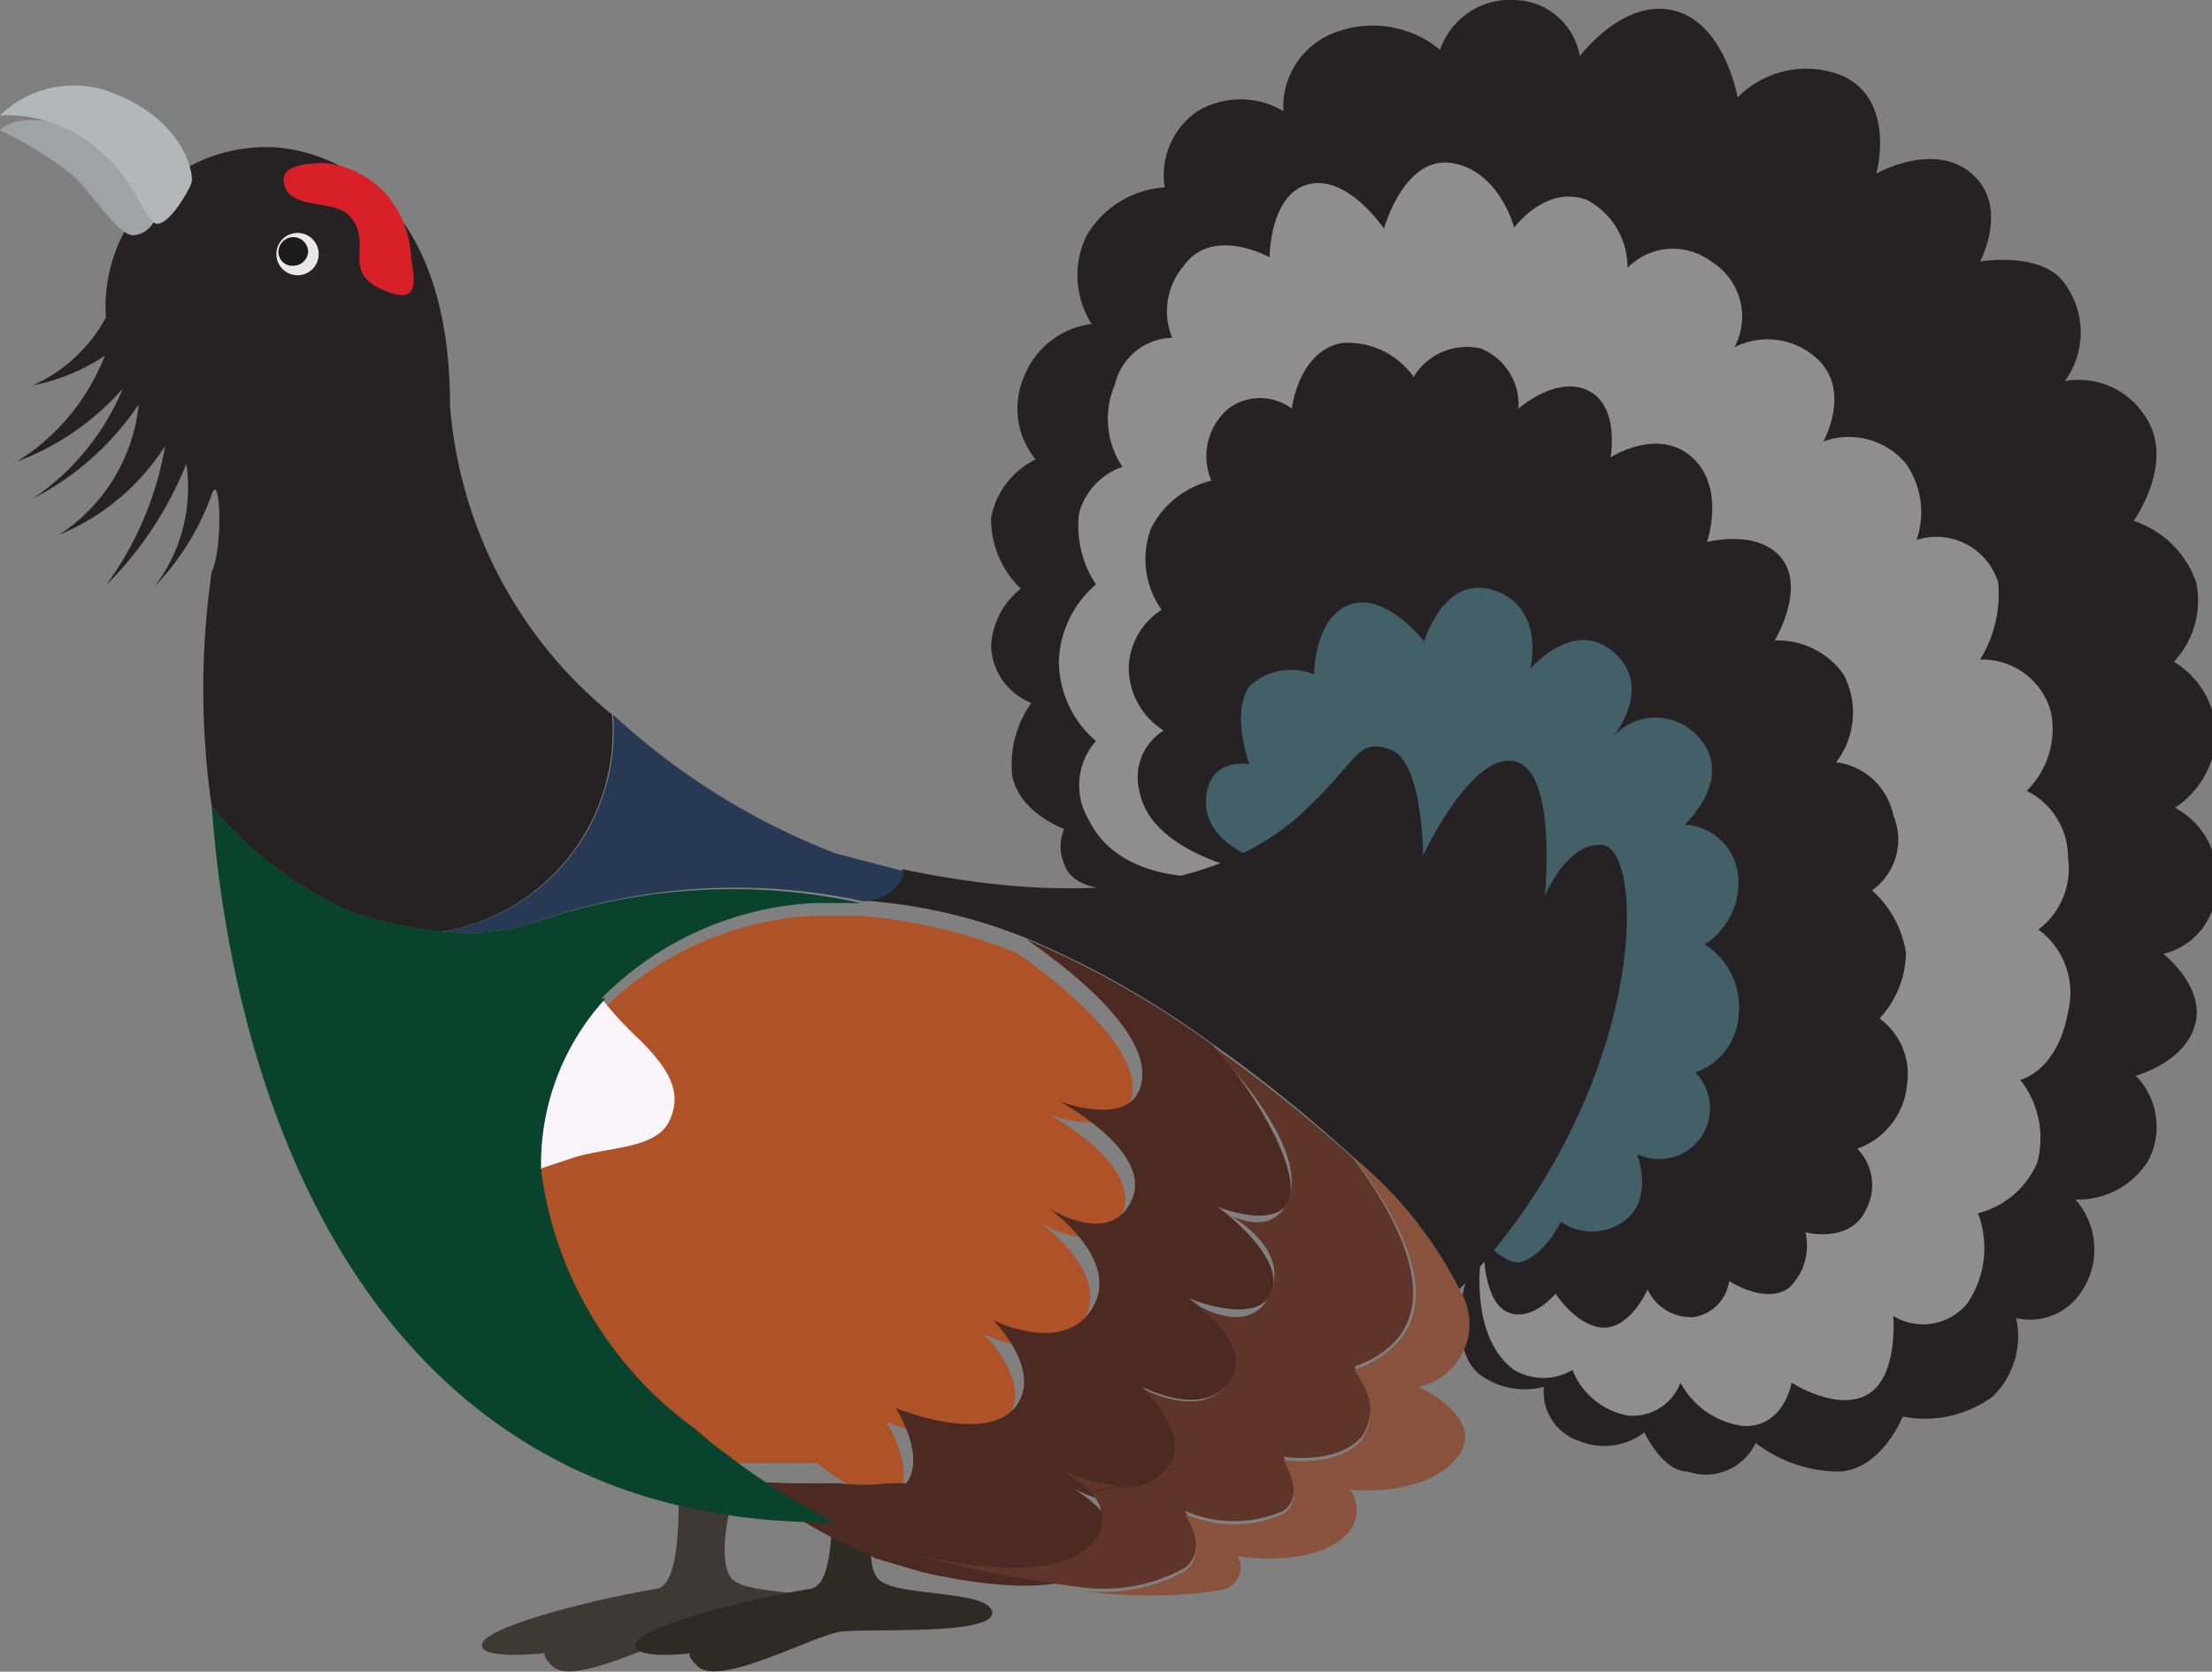 <svg xmlns="http://www.w3.org/2000/svg" viewBox="0 0 20.89 15.79"><rect x="0" y="0" width="20.89" height="15.79" fill="#808080" stroke="none"/><defs><style>.cls-1{fill:#3e3a33;}.cls-2{fill:#2e2b25;}.cls-3{fill:#262223;}.cls-4{fill:#8d8e8d;}.cls-5{fill:#436068;}.cls-6{fill:#1d4a39;}.cls-7{fill:#af5227;}.cls-8{fill:#f8f4f9;}.cls-9{fill:#4c2a21;}.cls-10{fill:#5f3429;}.cls-11{fill:#88523c;}.cls-12{fill:#273954;}.cls-13{fill:#09432e;}.cls-14{fill:#9ea4a3;}.cls-15{fill:#b3b7b7;}.cls-16{fill:#d72027;}.cls-17{fill:#e8e8e8;}.cls-18{fill:#1c1b1c;}</style></defs><g id="Layer_2" data-name="Layer 2"><g id="Layer_2-2" data-name="Layer 2"><path class="cls-1" d="M6.91,14.18s-.15.55,0,.73S8,15,8,15.23s-1.16.15-1.42.18-1.15.53-1.36.33.07-.14.07-.14-.74.1-.74-.06.94-.41,1.63-.53c.21,0,.23-.5.23-.9Z"/><path class="cls-2" d="M8.29,14.18s-.15.55,0,.73,1.06.1,1.08.32-1.16.15-1.42.18-1.15.53-1.36.33.07-.14.07-.14S6,15.7,6,15.54s.94-.41,1.63-.53c.22,0,.23-.5.23-.9Z"/><path class="cls-3" d="M11,8.37s-.83.17-.95-.21a.42.42,0,0,1,0-.33s-.42-.15-.49-.5a1,1,0,0,1,.18-.69.6.6,0,0,1-.38-.54.74.74,0,0,1,.28-.54.91.91,0,0,1-.28-.67.77.77,0,0,1,.42-.55.76.76,0,0,1-.11-.78.79.79,0,0,1,.64-.5.85.85,0,0,1-.05-.83A.92.92,0,0,1,11,1.77a.73.73,0,0,1,.31-.72.79.79,0,0,1,.81,0,.75.75,0,0,1,.48-.74,1,1,0,0,1,1,.16A.7.7,0,0,1,14.31,0a.64.64,0,0,1,.61.53s.41-.55.89-.43.6.82.6.82a.91.91,0,0,1,1-.2c.5.24.31.92.31.92s.54-.31.9,0,.08.83.08.83.59-.1.8.21a.78.78,0,0,1,0,.92.74.74,0,0,1,.75.32c.31.43-.1,1-.1,1a.93.93,0,0,1,.59.58.84.84,0,0,1-.21.75.83.83,0,0,1,.4.69.87.87,0,0,1-.39.69.74.74,0,0,1,.39.75.65.65,0,0,1-.5.63s.4.31.3.67-.56.48-.56.48a.69.69,0,0,1,.12.8.78.78,0,0,1-.69.37.71.71,0,0,1,.07.85.58.58,0,0,1-.63.27.79.79,0,0,1-.22.74,1.08,1.08,0,0,1-.85.19s-.2.5-.6.52a1.31,1.31,0,0,1-.79-.27.52.52,0,0,1-.64.27c-.24,0-.41-.37-.41-.37a.63.63,0,0,1-.62.08.49.49,0,0,1-.33-.51.72.72,0,0,1-.61-.12c-.26-.22-.2-.75-.06-1.07Z"/><path class="cls-4" d="M11.61,8.27s-1,.15-1.33-.53A.63.63,0,0,1,10.35,7,1,1,0,0,1,10,6.24a1,1,0,0,1,.35-.72,1,1,0,0,1-.16-.67.64.64,0,0,1,.41-.44.82.82,0,0,1-.07-.78.57.57,0,0,1,.54-.44.66.66,0,0,1,.11-.68c.27-.38.81-.08.81-.08s0-.6.37-.69.71.42.71.42.19-.69.64-.62.59.61.59.61.3-.41.69-.26a.72.72,0,0,1,.38.64.6.6,0,0,1,.79-.06.61.61,0,0,1,.22.81.69.69,0,0,1,.76.09c.36.3.08.8.08.8a.7.7,0,0,1,.78.21.8.8,0,0,1,.1.72.61.61,0,0,1,.77.4,1.17,1.17,0,0,1-.17.73.67.67,0,0,1,.67.5.82.82,0,0,1-.23.74.7.7,0,0,1,.39.63.72.72,0,0,1-.28.68.74.74,0,0,1,.28.78c-.1.56-.45.64-.45.64a.89.89,0,0,1,.16.78.83.83,0,0,1-.56.48.93.93,0,0,1-.1.85.54.54,0,0,1-.7.12s.05.57-.24.74-.72-.11-.72-.11-.07.42-.45.41a.79.79,0,0,1-.6-.41.48.48,0,0,1-.5.31.7.7,0,0,1-.52-.43.54.54,0,0,1-.55,0c-.44-.32-.31-1.1-.31-1.1Z"/><path class="cls-3" d="M11.76,8.22s-.9-.18-1-.75a.52.52,0,0,1,.23-.57.7.7,0,0,1-.33-.6.67.67,0,0,1,.31-.54.83.83,0,0,1-.1-.77.87.87,0,0,1,.57-.45.59.59,0,0,1,.16-.68.5.5,0,0,1,.6,0s.06-.54.47-.62a.76.76,0,0,1,.68.32.59.59,0,0,1,.63-.27.57.57,0,0,1,.36.57s.36-.32.66-.17.21.63.21.63.45-.29.77,0,.14.8.14.8.49-.13.71.16-.07.77-.07.77a.76.76,0,0,1,.65.32.77.77,0,0,1-.07.83.63.63,0,0,1,.54.5.59.59,0,0,1-.2.71A1,1,0,0,1,18,9a.93.93,0,0,1-.25.62.65.65,0,0,1,.26.62.71.71,0,0,1-.47.61.49.49,0,0,1,.08.58c-.15.32-.57.21-.57.21a.55.55,0,0,1-.15.52c-.22.17-.57-.06-.57-.06a.4.4,0,0,1-.33.34.45.45,0,0,1-.44-.26s-.16.36-.41.36-.46-.32-.46-.32-.23.28-.46.17-.22-.63-.22-.63Z"/><path class="cls-5" d="M11.84,8.1s-.48-.16-.45-.56.41-.32.41-.32-.18-.48,0-.74a.58.58,0,0,1,.61-.11s0-.54.34-.66.7.35.7.35.19-.65.67-.48.33.74.33.74.41-.49.79-.16,0,.79,0,.79a.54.54,0,0,1,.79,0c.37.39-.12.84-.12.84a.53.53,0,0,1,.5.45.69.69,0,0,1-.31.68.7.7,0,0,1,.32.66.61.61,0,0,1-.41.55.48.48,0,0,1-.55.77s.17.43-.13.64a.52.52,0,0,1-.59,0s-.15.32-.38.38-.74-.67-.74-.67Z"/><path class="cls-3" d="M3.33,8.62a4,4,0,0,0,.84.18A1.92,1.92,0,0,0,5.78,6.75,4.18,4.18,0,0,1,4.25,3.83c0-2.23-1.39-2.45-1.74-2.44A1.51,1.51,0,0,0,1,3a1.47,1.47,0,0,1-.69.64,1.88,1.88,0,0,0,.68-.28,2.06,2.06,0,0,1-.83,1,2.5,2.5,0,0,0,1-.69A2.34,2.34,0,0,1,.31,4.71a2.69,2.69,0,0,0,1-.89A1.67,1.67,0,0,1,.56,5.05a2.15,2.15,0,0,0,1-.84A3.12,3.12,0,0,1,1,5.53a3.41,3.41,0,0,0,.76-1.15,1.54,1.54,0,0,1-.3,1.16A2.45,2.45,0,0,0,2,4.67c.08-.23.11.49,0,.73A7.71,7.71,0,0,0,2,7.62,3.59,3.59,0,0,0,3.33,8.62Z"/><path class="cls-3" d="M8.44,14.1l-.06,0Z"/><path class="cls-3" d="M8.13,8.51l.08,0a5.07,5.07,0,0,1,1.48.35,8.68,8.68,0,0,1,1.76,1l.17.12a14.25,14.25,0,0,1,1.16.95,3.89,3.89,0,0,1,1,1.25c1.81-1.88,1.78-4.26,1.32-4.2-.31,0-.51.48-.51.48s.12-1.19-.29-1.27-.86.89-.86.89,0-.89-.31-1-.3.09-.76.53c-1,1-2.7.84-3.85.6C8.5,8.39,8.33,8.47,8.13,8.51Z"/><path class="cls-3" d="M8.29,14.14a1.66,1.66,0,0,1-.44,0h0A1.66,1.66,0,0,0,8.29,14.14Z"/><path class="cls-3" d="M8.37,14.12l-.07,0Z"/><path class="cls-3" d="M8.5,14.07l0,0Z"/><path class="cls-3" d="M8.56,14l-.05,0Z"/><path class="cls-6" d="M8.21,8.53l-.08,0h.08Z"/><path class="cls-6" d="M7.73,14.11l.12,0h0Z"/><path class="cls-6" d="M7.31,14,7.2,14Z"/><path class="cls-6" d="M7.45,14l-.12,0Z"/><path class="cls-6" d="M7.16,13.93l-.08,0Z"/><path class="cls-6" d="M7.59,14.08l-.13,0Z"/><path class="cls-6" d="M7,13.85l0,0Z"/><path class="cls-6" d="M7.72,14.11l-.12,0Z"/><path class="cls-6" d="M6.68,13.63l-.15-.13Z"/><path class="cls-6" d="M6.68,13.63l.16.12-.16-.12Z"/><path class="cls-7" d="M8.29,14.14h0l.07,0h0l.06,0h0l0,0h0l.05,0c.19-.26-.1-.71-.1-.71s.82.35,1.12,0-.2-.83-.2-.83.66.34.94-.12-.42-.94-.42-.94.6.38.79-.08-.69-.93-.69-.93.69.25.78-.17-.57-1-1.09-1.36a5.07,5.07,0,0,0-1.48-.35H7.68a3.05,3.05,0,0,0-2,.9A3.41,3.41,0,0,0,6,9.82c.31.28.41.5.28.77s-.59.24-.92.35l-.33.11A3.58,3.58,0,0,0,6.53,13.5l.15.13.16.12.12.07,0,0,.07,0,.08,0,0,0,.11,0h0l.12,0h0l.13,0h0l.12,0h0l.13,0A1.66,1.66,0,0,0,8.29,14.14Z"/><path class="cls-8" d="M6.32,10.59c.13-.27,0-.49-.28-.77a3.41,3.41,0,0,1-.36-.39,2.31,2.31,0,0,0-.61,1.62l.33-.11C5.73,10.83,6.19,10.86,6.32,10.59Z"/><path class="cls-9" d="M11,13.9h0l-.45.13A.51.51,0,0,0,11,13.9Z"/><path class="cls-9" d="M11.45,9.87a8.68,8.68,0,0,0-1.76-1c.52.36,1.18.92,1.09,1.36s-.78.17-.78.17.89.47.69.93-.79.08-.79.08.69.48.42.94-.94.12-.94.12.49.49.2.83-1.12,0-1.12,0,.29.45.1.71l-.05,0h0l0,0h0l-.06,0h0l-.07,0h0a1.66,1.66,0,0,1-.44,0l-.12,0h0l-.12,0h0l-.13,0h0l-.12,0h0L7.2,14l0,0-.08,0-.07,0,0,0-.12-.07a6.53,6.53,0,0,0,1,.63l.34.16.44.13c.67.15,1.4.22,1.69-.09a.33.33,0,0,0,0-.49,1.26,1.26,0,0,0-.28-.22,1.39,1.39,0,0,0,.53.16L11,13.9c.33-.32-.21-.8-.21-.8s.58.31.83-.06-.4-.78-.4-.78.66.28.79-.06-.51-.8-.51-.8.55.22.67-.06S11.85,10.3,11.45,9.87Z"/><path class="cls-9" d="M7.2,14l0,0Z"/><path class="cls-9" d="M7.73,14.11h0Z"/><path class="cls-9" d="M7.33,14h0Z"/><path class="cls-9" d="M7.46,14h0Z"/><path class="cls-9" d="M7.6,14.08h0Z"/><path class="cls-9" d="M7.08,13.89l-.07,0Z"/><path class="cls-9" d="M8.38,14.12h0Z"/><path class="cls-9" d="M8.46,14.09h0Z"/><path class="cls-9" d="M8.3,14.14h0Z"/><path class="cls-9" d="M7,13.82l-.12-.07Z"/><path class="cls-9" d="M8.51,14.06h0Z"/><path class="cls-10" d="M12.78,10.94A14.25,14.25,0,0,0,11.62,10l-.17-.12c.4.43.89,1.07.71,1.47s-.67.06-.67.06.71.32.51.8-.79.06-.79.06.66.4.4.78-.83.06-.83.06.54.48.21.8h0a.51.51,0,0,1-.44.13l-.25.06a.33.33,0,0,1,0,.49c-.29.31-1,.24-1.69.09a12.28,12.28,0,0,0,1.58.31,1.6,1.6,0,0,0,1-.18c.24-.19,0-.54,0-.54a1.15,1.15,0,0,0,.93,0c.22-.15,0-.51,0-.51s.51.08.74-.19a.48.48,0,0,0,0-.54.58.58,0,0,0-.07-.12C13.74,12.56,13.29,11.63,12.78,10.94Z"/><path class="cls-10" d="M10.29,14.09l.25-.06a1.39,1.39,0,0,1-.53-.16A1.26,1.26,0,0,1,10.29,14.09Z"/><path class="cls-11" d="M13.4,13.1a.61.61,0,0,0,.39-.91,3.89,3.89,0,0,0-1-1.25c.51.69,1,1.62,0,2a.58.58,0,0,1,.07.12.48.48,0,0,1,0,.54c-.23.27-.74.19-.74.19s.22.36,0,.51a1.15,1.15,0,0,1-.93,0s.24.35,0,.54a1.6,1.6,0,0,1-1,.18,4.47,4.47,0,0,0,1.34,0,.22.22,0,0,0,.16-.32s.68.11,1-.18a.33.33,0,0,0,.06-.45s.68.08,1-.29S13.4,13.1,13.4,13.1Z"/><path class="cls-12" d="M4.17,8.8A2.06,2.06,0,0,0,5,8.73a5.68,5.68,0,0,1,3.14-.22c.2,0,.37-.12.4-.28l-.65-.17a6.56,6.56,0,0,1-2.1-1.31A1.92,1.92,0,0,1,4.17,8.8Z"/><path class="cls-13" d="M5.68,9.43a3.05,3.05,0,0,1,2-.9h.45A5.68,5.68,0,0,0,5,8.73a2.06,2.06,0,0,1-.82.07,4,4,0,0,1-.84-.18A3.59,3.59,0,0,1,2,7.62c.2,2.75,1.47,6.79,5.88,6.76a6.53,6.53,0,0,1-1-.63l-.16-.12h0l-.15-.13a3.58,3.58,0,0,1-1.46-2.45,2.31,2.31,0,0,1,.61-1.62Z"/><path class="cls-5" d="M8,8.52H8Z"/><path class="cls-14" d="M0,1.23a3.54,3.54,0,0,1,.68.42c.21.19.45.61.6.57A.24.24,0,0,0,1.48,2c0-.21-.4-.56-.51-.66S.25,1,0,1.23Z"/><path class="cls-15" d="M0,1.09A1,1,0,0,1,1.07.88c.67.26.76.76.74.84s-.25.47-.36.38-.2-.41-.46-.63A1.32,1.32,0,0,0,0,1.09Z"/><path class="cls-16" d="M3.31,2.05c.22.26-.1.51.31.69s.26-.2.26-.35a1,1,0,0,0-.21-.53.92.92,0,0,0-.59-.32c-.27,0-.42.05-.4.18C2.72,2,3.17,1.87,3.31,2.05Z"/><circle class="cls-17" cx="2.81" cy="2.4" r="0.2"/><path class="cls-18" d="M2.91,2.38a.14.14,0,0,0-.14-.14.14.14,0,0,0-.14.14.13.13,0,0,0,.14.13A.14.14,0,0,0,2.91,2.38Z"/></g></g></svg>
